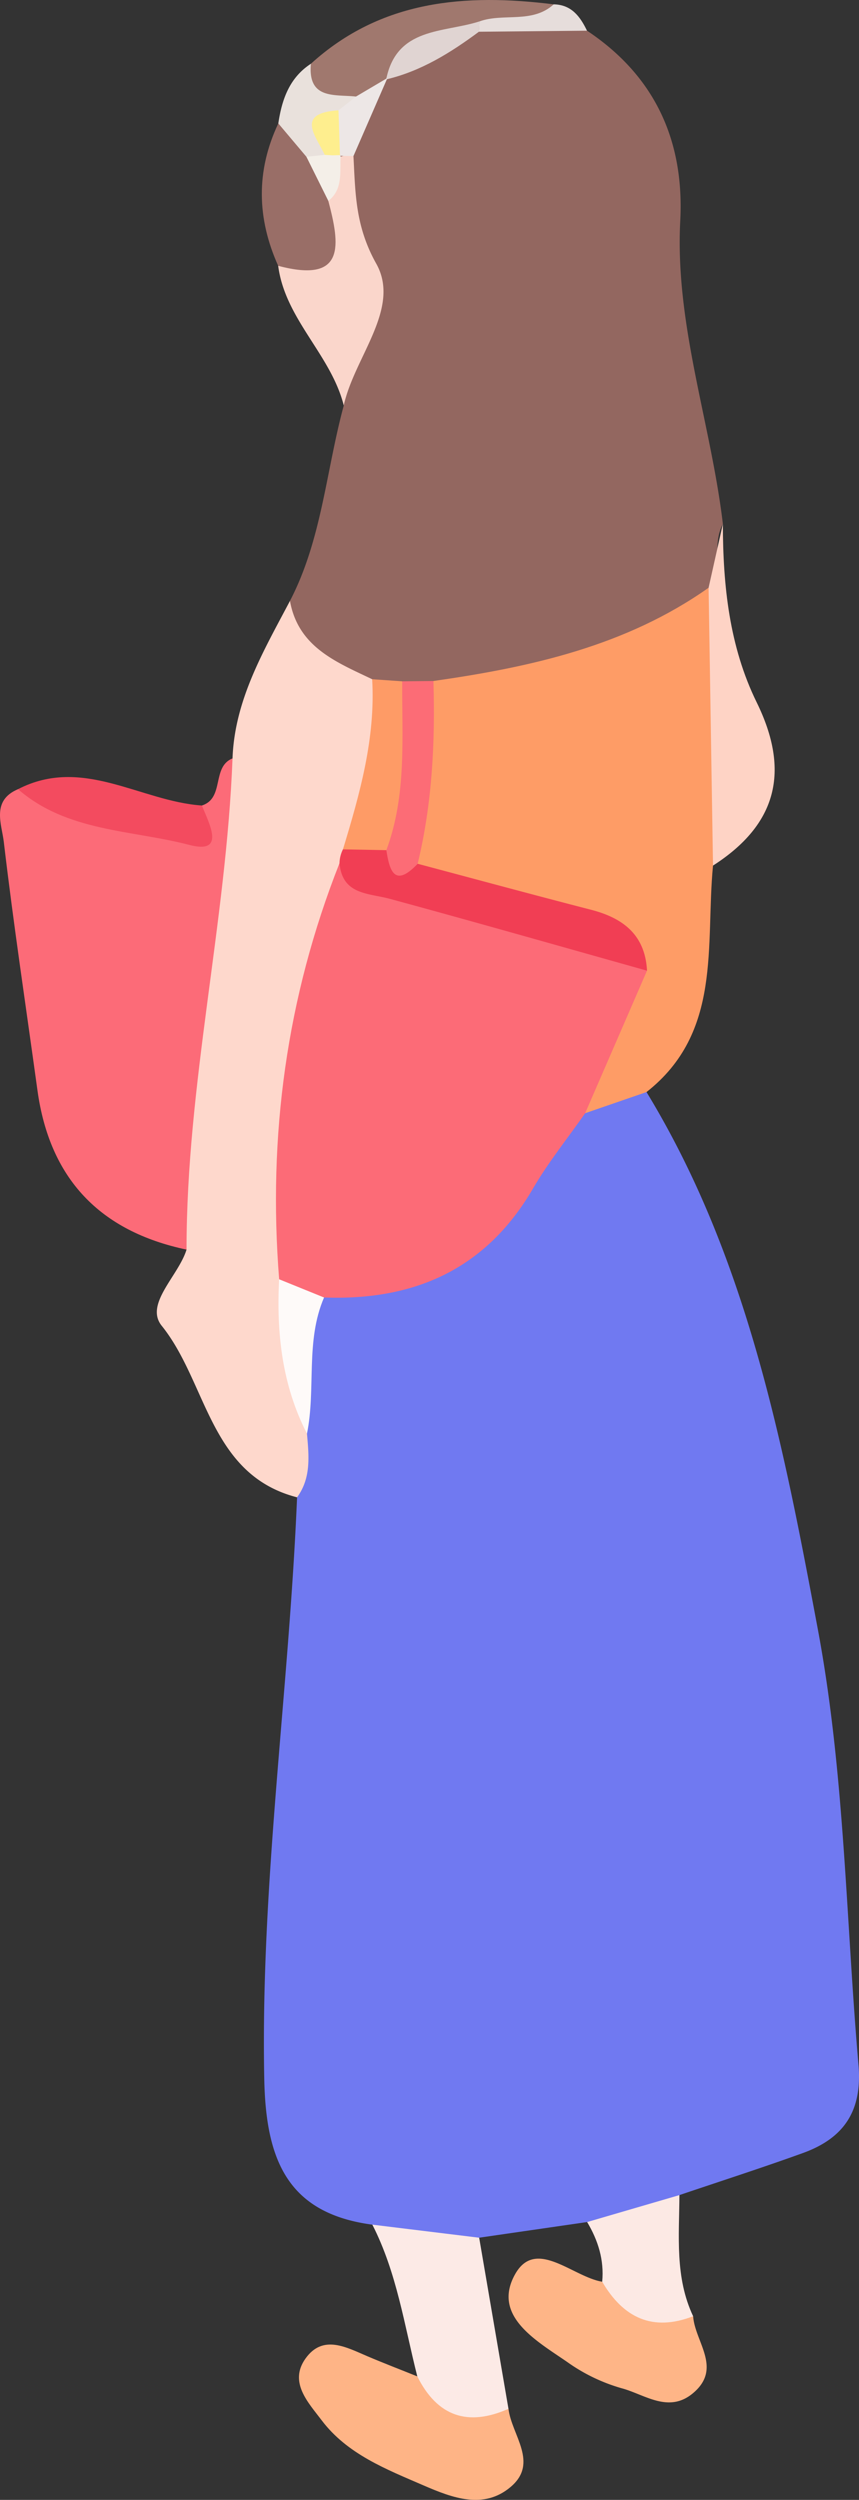 <svg xmlns="http://www.w3.org/2000/svg" width="239.71" height="696.946" viewBox="0 0 239.71 696.946">
  <rect x="0" y="0" width="239.71" height="696.946" fill="#333333" stroke="none"/>
  <g id="Group_1186" data-name="Group 1186" transform="translate(0 0)">
    <path id="Path_3108" data-name="Path 3108" d="M210-192.013c28.063,46.059,38.093,97.851,47.812,149.773,7.519,40.145,7.819,80.928,11.342,121.427,1.127,12.953-4.127,20.5-15.54,24.616-11.4,4.116-22.945,7.83-34.423,11.712-6.986,7.988-15.709,10.008-25.749,7.514q-15.069,2.181-30.132,4.367c-11.146,8.7-20.386,1.781-29.811-3.637-24.1-3.18-29.729-18.7-30.165-40.679-1.067-54.324,6.915-108.027,9.158-162.1,1.3-6.659-3.033-12.73-2.091-19.362.033-12.218-.719-24.562,5.238-35.909,1.514-2.368,3.136-5.723,5.913-5.586,31.755,1.53,48.013-19.248,62.475-42.8a21.628,21.628,0,0,1,7.558-7.269C197.509-192.519,203.379-195.683,210-192.013Z" transform="translate(-29.592 496.46)" fill="#7079f1" fill-rule="evenodd"/>
    <path id="Path_3109" data-name="Path 3109" d="M104.909-85.679c8.9-17.086,10.073-36.3,15.017-54.476,5.216-22.553.212-44.85-1.732-67.234.626-8.832,5.009-16.019,9.991-22.967a27.308,27.308,0,0,1,4.459-4.547c8.783-6.278,18.164-11.266,28.956-13.177,8.924-.316,17.952-1.4,26.2,3.43,18.959,12.61,27.181,30.682,26.021,53-1.508,28.983,8.527,56.251,11.892,84.5-3.218,6.033.082,13.073-2.94,19.15-20.037,23.587-48.944,24.453-76.131,29.778-3.381.136-6.763.082-10.149-.087a48.374,48.374,0,0,1-10.111-1.4C114.65-64.569,102.04-68.746,104.909-85.679Z" transform="translate(-23.991 253.203)" fill="#936760" fill-rule="evenodd"/>
    <path id="Path_3110" data-name="Path 3110" d="M134.9-218.521c2.3,12.894,12.921,17.053,22.939,21.84,10.944,16.727.964,32.239-2.733,48.128a48.01,48.01,0,0,1-2.3,6.724A288.163,288.163,0,0,0,137.911-30.7c-1.78,14.87-1.7,29.675,1.737,44.349.528,6.142,1.22,12.316-2.766,17.75C112.391,25.074,111.857-.6,99.116-16.422c-4.879-6.06,4.693-13.933,6.921-21.24-6.191-7.024-6.686-15.54-5.646-24.1,4.612-37.864,5.576-76.338,18.48-112.851C119.469-190.981,127.572-204.609,134.9-218.521Z" transform="translate(-53.983 386.045)" fill="#fed8cc" fill-rule="evenodd"/>
    <path id="Path_3111" data-name="Path 3111" d="M118.01-193.19c27.219-3.882,53.758-9.757,76.784-26,6.273,25.727,12.311,51.46,1.231,77.465-2.14,22.232,2.63,46.5-18.556,63.134q-8.568,2.949-17.13,5.9c-5.924-15.654,11.614-25.357,10.024-39.879-2.407-12.757-14.059-11.783-22.651-15.246-12.632-5.1-27.943-4.285-37.156-16.955C111.9-161.1,108.443-178.151,118.01-193.19Z" transform="translate(2.944 383.049)" fill="#fe9c66" fill-rule="evenodd"/>
    <path id="Path_3112" data-name="Path 3112" d="M154.6-210.458c-1.77,45.89-12.85,90.9-12.834,136.956-24.235-5.118-38.223-19.8-41.61-44.452-3.174-23.076-6.665-46.113-9.387-69.237-.566-4.862-3.545-11.516,3.969-14.674,12.452,1.459,24.459,5.053,36.677,7.65,5.3,1.133,11.015,3.844,14.647-3.1C152.454-199.389,148.7-208.051,154.6-210.458Z" transform="translate(-89.711 421.884)" fill="#fc6b78" fill-rule="evenodd"/>
    <path id="Path_3113" data-name="Path 3113" d="M163.5-111.328c.877,7.318,8.592,15.088.561,21.823-7.5,6.3-16.182,3.027-24.192-.436-10.487-4.536-21.377-8.739-28.52-18.213-3.67-4.868-9.213-10.547-4.5-17.168,4.873-6.861,11.413-3.147,17.369-.621,4.579,1.944,9.229,3.724,13.846,5.581C146.657-117.672,154.993-114.263,163.5-111.328Z" transform="translate(-21.608 782.883)" fill="#feb486" fill-rule="evenodd"/>
    <path id="Path_3114" data-name="Path 3114" d="M167.277-117.584c.49,7.171,8.271,14.516-.06,21.469-6.844,5.717-13.547.267-19.972-1.416a49.559,49.559,0,0,1-15.11-7.3c-8.592-5.919-21.006-12.8-14.581-24.393,5.761-10.389,16.041.632,24.344,2.02C150.687-124.864,158.838-120.84,167.277-117.584Z" transform="translate(26.149 763.335)" fill="#feb587" fill-rule="evenodd"/>
    <path id="Path_3115" data-name="Path 3115" d="M146.778-84.041c-11.336,5.031-19.858,2.14-25.439-9.039-3.621-14.266-5.723-28.983-12.545-42.3l29.811,3.643Q142.689-107.89,146.778-84.041Z" transform="translate(-4.888 755.595)" fill="#fceae6" fill-rule="evenodd"/>
    <path id="Path_3116" data-name="Path 3116" d="M127.258-127.191q-.613-38.738-1.231-77.47,1.993-8.9,3.98-17.8c.027,17.184,1.8,34.21,9.436,49.756C148.852-153.55,145.16-138.663,127.258-127.191Z" transform="translate(71.712 368.51)" fill="#fed3c5" fill-rule="evenodd"/>
    <path id="Path_3117" data-name="Path 3117" d="M124.974-241.133c.545,10.291.479,19.515,6.36,30,6.991,12.474-6.147,26.065-9.066,39.541-3.566-14.168-16.351-24.007-18.3-38.937,5.037-4.4,12.463-7.285,10.247-16.269.942-4.737,2.472-9.224,5.516-13.079A5.486,5.486,0,0,1,124.974-241.133Z" transform="translate(-26.339 284.638)" fill="#fad6cb" fill-rule="evenodd"/>
    <path id="Path_3118" data-name="Path 3118" d="M149.38-103.119c-11.331,4.383-19.5.419-25.379-9.616.577-6.049-1.138-11.516-4.2-16.645q12.88-3.757,25.749-7.514C145.487-125.482,144.267-113.938,149.38-103.119Z" transform="translate(44.046 748.87)" fill="#fce9e4" fill-rule="evenodd"/>
    <path id="Path_3119" data-name="Path 3119" d="M107.056-231.51c19.591-17.789,43.075-19.645,67.767-16.564-3.158,10.732-12,3.5-17.865,5.657-10.367,3.675-21.192,6.518-28.891,15.267l.354-.408c-3.409,3.06-6.387,6.763-11.26,7.71C109.708-220.185,101.736-220.1,107.056-231.51Z" transform="translate(-20.301 249.288)" fill="#a0786e" fill-rule="evenodd"/>
    <path id="Path_3120" data-name="Path 3120" d="M141.958-201.565c1.906,4.868,6.861,13.7-3.517,10.988-16.09-4.209-34.14-3.632-47.806-15.54C108.7-215.422,124.812-202.714,141.958-201.565Z" transform="translate(-85.607 426.135)" fill="#f34b5f" fill-rule="evenodd"/>
    <path id="Path_3121" data-name="Path 3121" d="M121.692-221.079c3.2,12.115,4.977,23.135-14,18.083-5.951-13.237-6.229-26.468.038-39.693,6.583-1.759,8.3,3.675,11.129,7.492C120.652-230.673,122.057-226.05,121.692-221.079Z" transform="translate(-30.064 277.102)" fill="#996e67" fill-rule="evenodd"/>
    <path id="Path_3122" data-name="Path 3122" d="M111.816-220.089q-3.92-4.647-7.841-9.3c.991-6.654,3.076-12.719,9.088-16.634-.893,10.062,6.659,8.488,12.594,9.142,1.116,3.038-.583,4.982-2.641,6.773-3.986,2.706-2.9,8.3-6.409,11.3A4.2,4.2,0,0,1,111.816-220.089Z" transform="translate(-26.308 263.801)" fill="#e9e1dc" fill-rule="evenodd"/>
    <path id="Path_3123" data-name="Path 3123" d="M114.414-244.313c6.719-2.4,14.7.7,20.718-4.753,4.96.1,7.378,3.4,9.284,7.345q-15.077.147-30.159.294C114.31-242.391,114.365-243.354,114.414-244.313Z" transform="translate(19.39 250.275)" fill="#e6dddb" fill-rule="evenodd"/>
    <path id="Path_3124" data-name="Path 3124" d="M207.4-175.132q-8.625,19.871-17.26,39.742c-4.879,6.975-10.274,13.645-14.543,20.974-13.111,22.531-33.116,31.325-58.315,30.4-6.556,4.176-9.534-.485-12.534-5.08-3.174-39.939,2.069-78.663,16.841-116,21.671,7.416,44.343,11.206,66.063,18.469C195.086-184.127,203.134-182.956,207.4-175.132Z" transform="translate(-26.848 445.744)" fill="#fc6b77" fill-rule="evenodd"/>
    <path id="Path_3125" data-name="Path 3125" d="M104.164-183.786l12.534,5.08c-5.249,12.2-2.221,25.428-4.764,37.962C104.97-154.3,103.386-168.829,104.164-183.786Z" transform="translate(-26.269 540.439)" fill="#fefaf9" fill-rule="evenodd"/>
    <path id="Path_3126" data-name="Path 3126" d="M107.288-167.079c4.7-15.469,9.109-30.987,8.151-47.431q4.19.294,8.38.583c7.389,16.084,5.979,31.678-2.6,46.886C116.566-163.382,111.922-163.371,107.288-167.079Z" transform="translate(-11.582 403.873)" fill="#fe9b66" fill-rule="evenodd"/>
    <path id="Path_3127" data-name="Path 3127" d="M110.725-167.255c5.69-15.3,4.345-31.259,4.421-47.077q4.361-.049,8.712-.087c.517,17.157-.343,34.189-4.394,50.954.332,4.176-1.476,6.953-5.739,5.766C108.607-159.126,108.258-162.97,110.725-167.255Z" transform="translate(-2.909 404.278)" fill="#fc6c76" fill-rule="evenodd"/>
    <path id="Path_3128" data-name="Path 3128" d="M135.541-248.193c-.022.964-.076,1.922-.158,2.886-7.9,5.853-16.155,11-25.88,13.291C112.427-246.668,125.517-244.959,135.541-248.193Z" transform="translate(-1.736 254.155)" fill="#e0d4d2" fill-rule="evenodd"/>
    <path id="Path_3129" data-name="Path 3129" d="M108.906-236.274q2.45-1.919,4.895-3.844,4.394-2.589,8.772-5.178-4.737,10.879-9.485,21.769-1.789,0-3.577-.076c-.626-.708-1.247-1.416-1.873-2.113C106.308-229.446,105.938-233.056,108.906-236.274Z" transform="translate(-14.452 267.032)" fill="#ede7e6" fill-rule="evenodd"/>
    <path id="Path_3130" data-name="Path 3130" d="M120.184-205.57c.9,5.9,2.363,10.492,8.739,3.79,16.133,4.285,32.245,8.663,48.405,12.828,8.973,2.32,15.072,7.029,15.594,16.977-23.9-6.7-47.774-13.52-71.731-20.021-6.087-1.644-13.269-1.089-14.081-9.942a9.084,9.084,0,0,1,.958-3.86Q114.129-205.693,120.184-205.57Z" transform="translate(-12.368 442.593)" fill="#f13e54" fill-rule="evenodd"/>
    <path id="Path_3131" data-name="Path 3131" d="M105.415-239.7q2.556-.269,5.113-.534c1.454-1.862,2.864-1.835,4.247.071l.191.18c-.283,4.432.779,9.229-3.43,12.594Q108.472-233.547,105.415-239.7Z" transform="translate(-19.907 283.411)" fill="#f4efe8" fill-rule="evenodd"/>
    <path id="Path_3132" data-name="Path 3132" d="M113.537-231.148l-2.118.06-2.129-.131c-2.461-5.3-8.342-11.658,3.839-12.42Q113.333-237.391,113.537-231.148Z" transform="translate(-18.67 274.397)" fill="#feee8e" fill-rule="evenodd"/>
  </g>
</svg>
